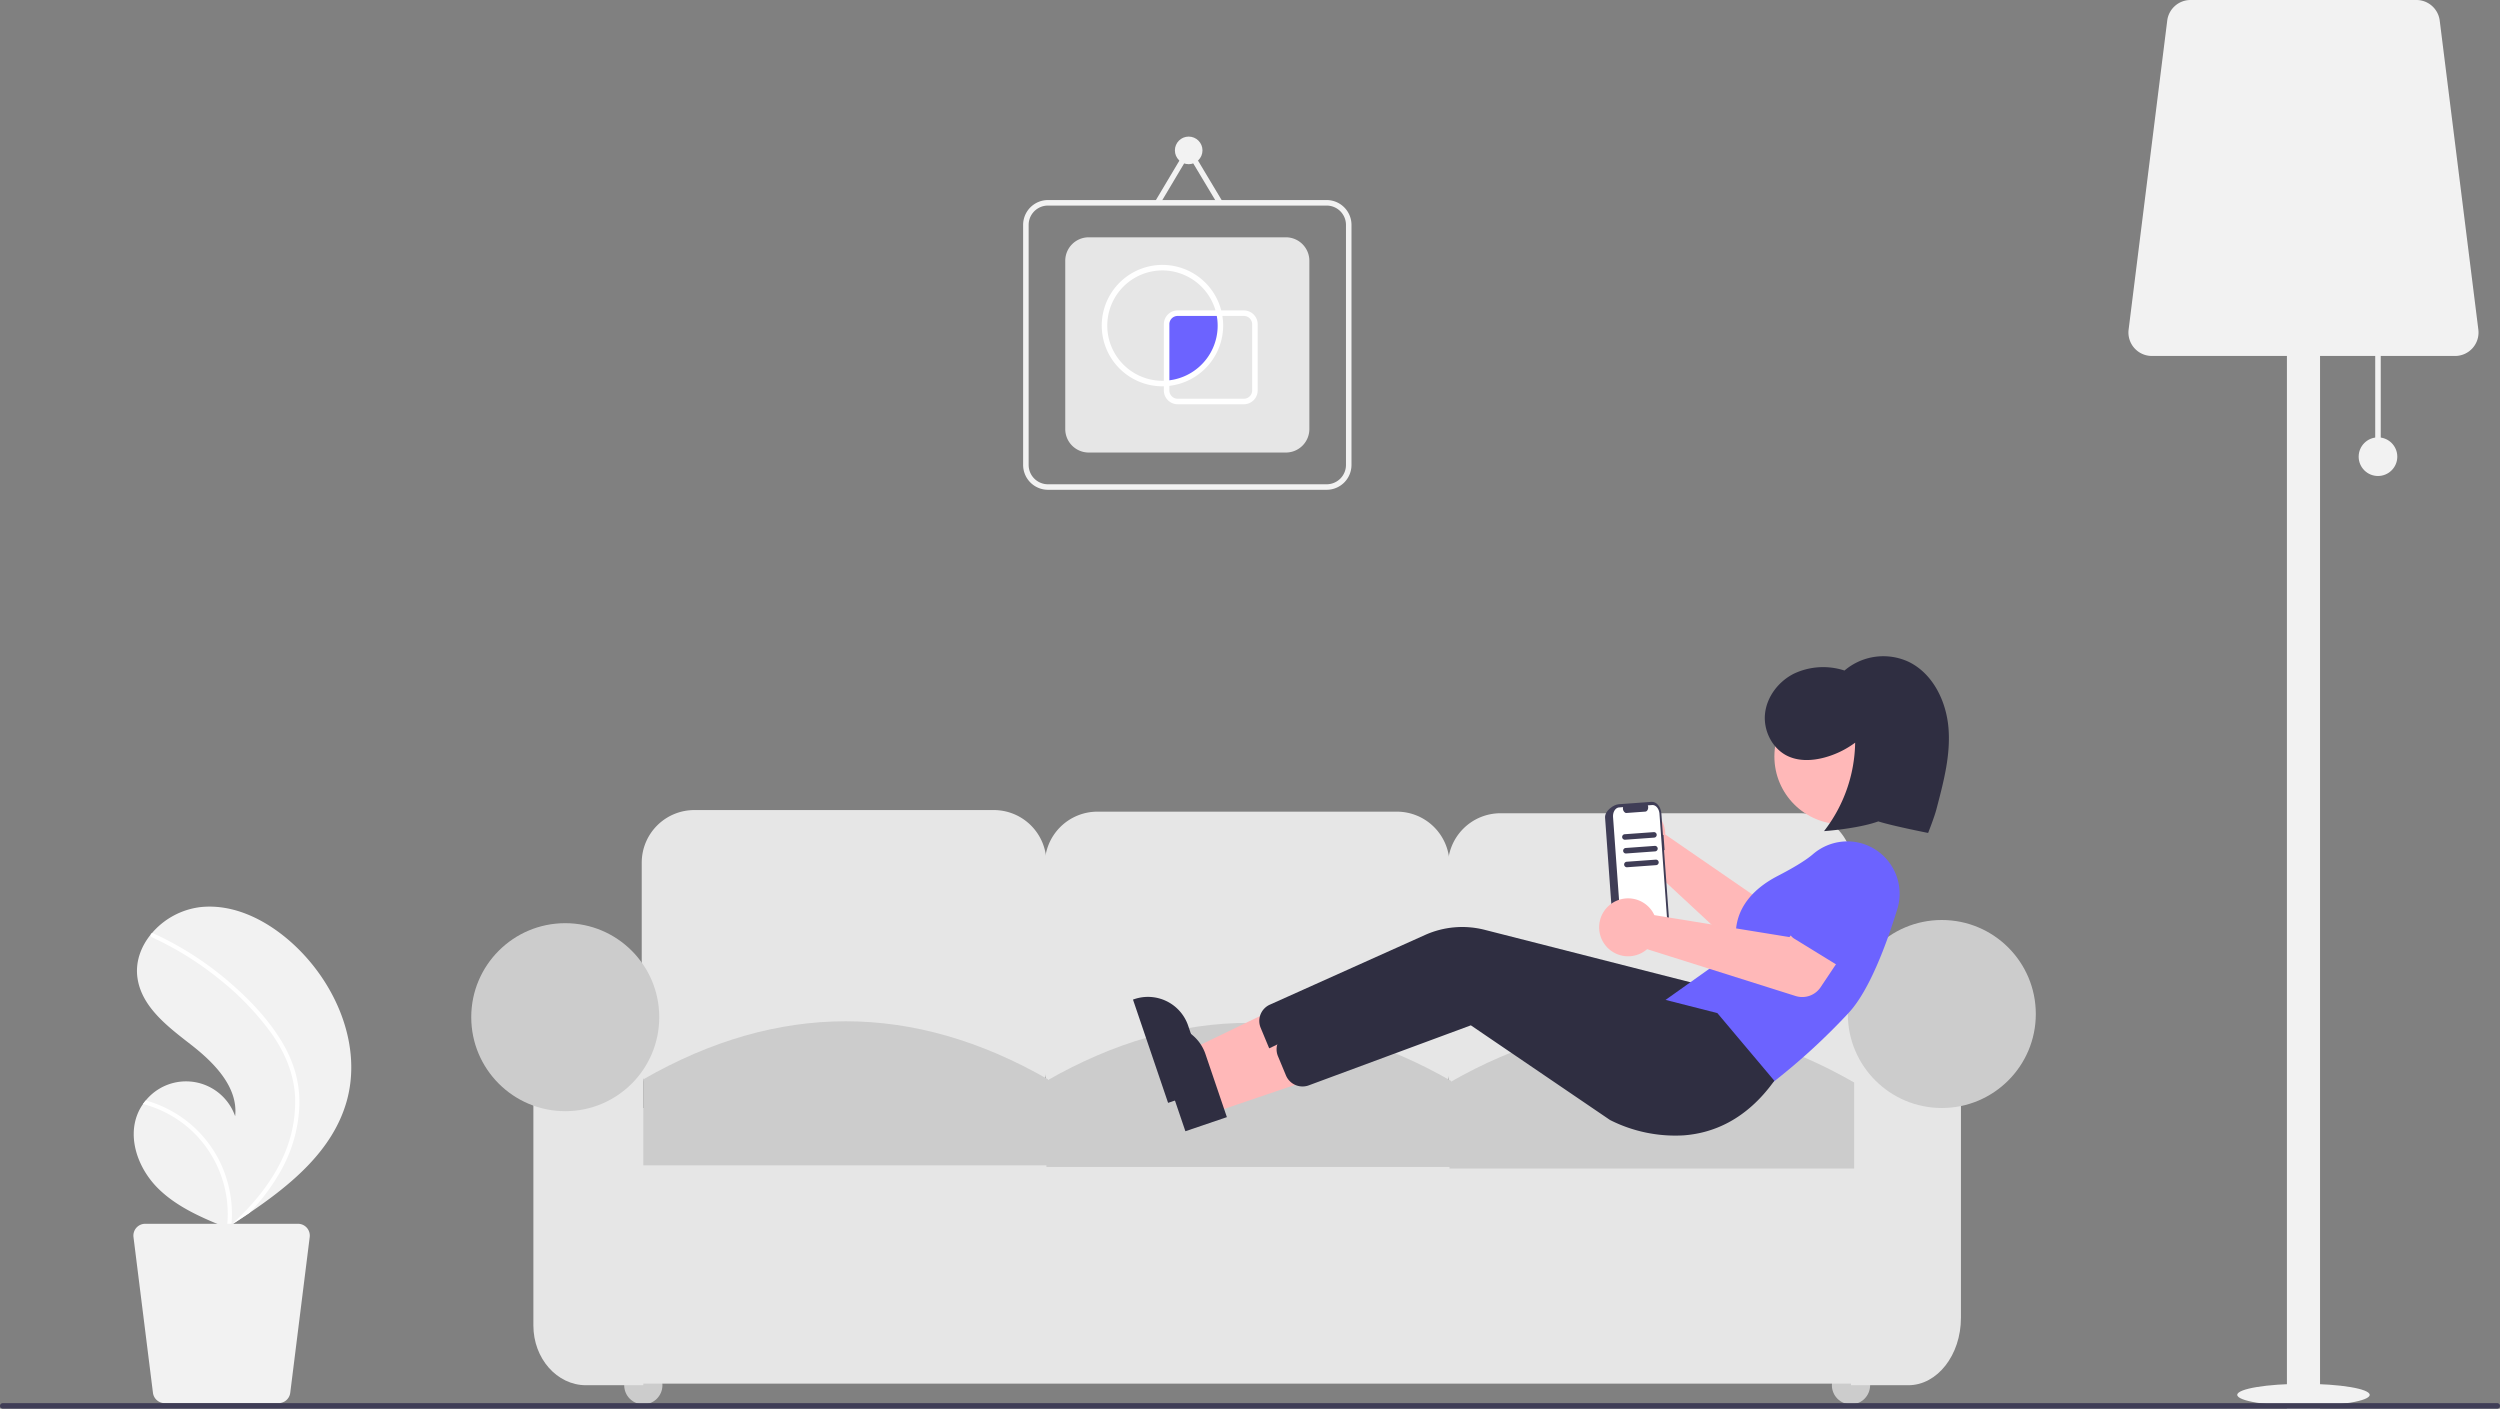 <svg id="a51bdc40-e545-4be9-b931-e3a37b4efbd3"
     data-name="Layer 1"
     xmlns="http://www.w3.org/2000/svg"
     width="906"
     height="510.5"
     viewBox="0 0 906 510.5"
>
  <rect x="0" y="0" width="906" height="510.5" fill="#808080" stroke="none"/>
  <ellipse cx="834.78"
           cy="505.5"
           rx="24"
           ry="4"
           fill="#f2f2f2"
  />
  <rect x="860.78"
        y="123.5"
        width="2"
        height="42"
        fill="#f2f2f2"
  />
  <rect x="828.78"
        y="96.5"
        width="12"
        height="414"
        fill="#f2f2f2"
  />
  <path d="M1036.717,323.75H926.842a8.5,8.5,0,0,1-8.434-9.554l14-112a8.514,8.514,0,0,1,8.434-7.446h81.875a8.514,8.514,0,0,1,8.434,7.446l14,112a8.5,8.5,0,0,1-8.434,9.554Z"
        transform="translate(-147 -194.75)"
        fill="#f2f2f2"
  />
  <circle cx="861.78"
          cy="165.5"
          r="7"
          fill="#f2f2f2"
  />
  <path d="M272.56,594.114c-5.052,17.526-19.804,29.795-35.191,40.217q-3.223,2.183-6.448,4.266c-.015.006-.03.02-.044.026-.103.066-.207.133-.303.2-.444.286-.888.572-1.328.855l.242.109s.237.126-.022.02c-.077-.032-.158-.061-.235-.094-8.939-3.605-18.037-7.476-24.888-14.23-7.106-7.014-11.26-18.014-7.411-27.228a17.592,17.592,0,0,1,1.905-3.419c.312-.447.648-.874.998-1.294a18.856,18.856,0,0,1,32.386,5.73c1.13-10.526-7.549-19.343-15.901-25.848-8.356-6.502-17.851-13.583-19.467-24.051-.902-5.824,1.123-11.468,4.812-15.999.114-.138.228-.275.346-.409a27.518,27.518,0,0,1,17.687-9.489c12.813-1.332,25.259,5.451,34.568,14.359C269.246,552.17,278.303,574.187,272.56,594.114Z"
        transform="translate(-147 -194.75)"
        fill="#f2f2f2"
  />
  <path d="M248.476,571.19a46.779,46.779,0,0,1,5.604,12.361,40.62,40.62,0,0,1,1.404,11.997,52.044,52.044,0,0,1-6.816,23.685,74.903,74.903,0,0,1-11.299,15.099q-3.223,2.183-6.448,4.266c-.015.006-.03.02-.044.026-.103.066-.207.133-.303.2-.444.286-.888.572-1.328.855,0,0,.479.235.219.129-.077-.032-.158-.061-.235-.094a41.405,41.405,0,0,0-13.249-35.651,41.76,41.76,0,0,0-17.146-9.226c.312-.447.648-.874.998-1.294a43.295,43.295,0,0,1,7.147,2.704A42.424,42.424,0,0,1,226.162,614.741a43.374,43.374,0,0,1,4.723,23.801c.367-.333.735-.673,1.092-1.01,6.793-6.333,12.826-13.602,16.91-21.992a48.416,48.416,0,0,0,5.07-22.907c-.333-8.653-3.781-16.668-8.773-23.646a101.346,101.346,0,0,0-19.21-19.798A115.158,115.158,0,0,0,202.08,534.438a.828.828,0,0,1-.417-1.063.704.704,0,0,1,.346-.409.613.613,0,0,1,.532.023c1.054.485,2.1.977,3.139,1.49a116.465,116.465,0,0,1,24.062,15.873C236.826,556.39,243.494,563.289,248.476,571.19Z"
        transform="translate(-147 -194.75)"
        fill="#fff"
  />
  <path d="M199.625,638.25h55.364a4.283,4.283,0,0,1,4.25,4.814l-7.054,56.434a4.29,4.29,0,0,1-4.25,3.752H206.68a4.29,4.29,0,0,1-4.25-3.752l-7.054-56.434a4.283,4.283,0,0,1,4.25-4.814Z"
        transform="translate(-147 -194.75)"
        fill="#f2f2f2"
  />
  <circle cx="233.138"
          cy="502.005"
          r="6.929"
          fill="#ccc"
  />
  <circle cx="670.802"
          cy="502.005"
          r="6.929"
          fill="#ccc"
  />
  <path d="M507.164,600.33H398.615a19.076,19.076,0,0,1-19.054-19.054V507.37a19.076,19.076,0,0,1,19.054-19.054h108.55a19.076,19.076,0,0,1,19.054,19.054v73.906A19.076,19.076,0,0,1,507.164,600.33Z"
        transform="translate(-147 -194.75)"
        fill="#e6e6e6"
  />
  <path d="M653.245,600.908H544.695a19.076,19.076,0,0,1-19.054-19.054V507.948a19.076,19.076,0,0,1,19.054-19.054H653.245a19.076,19.076,0,0,1,19.054,19.054v73.906A19.076,19.076,0,0,1,653.245,600.908Z"
        transform="translate(-147 -194.75)"
        fill="#e6e6e6"
  />
  <path d="M799.325,601.485H690.775a19.076,19.076,0,0,1-19.054-19.054V508.525a19.076,19.076,0,0,1,19.054-19.054h108.55a19.076,19.076,0,0,1,19.054,19.054v73.906A19.076,19.076,0,0,1,799.325,601.485Z"
        transform="translate(-147 -194.75)"
        fill="#e6e6e6"
  />
  <rect x="215.816"
        y="401.539"
        width="478.081"
        height="99.889"
        fill="#e6e6e6"
  />
  <path d="M380.138,696.755H359.352c-10.506,0-19.054-9.705-19.054-21.634V570.883H380.138Z"
        transform="translate(-147 -194.75)"
        fill="#e6e6e6"
  />
  <path d="M838.588,696.755H817.802V554.716h39.84V672.342C857.642,685.804,849.094,696.755,838.588,696.755Z"
        transform="translate(-147 -194.75)"
        fill="#e6e6e6"
  />
  <path d="M526.796,617.075H380.138V585.896q73.329-42.063,146.658,0Z"
        transform="translate(-147 -194.75)"
        fill="#ccc"
  />
  <path d="M672.876,617.652H526.218V586.473q73.329-42.063,146.658,0Z"
        transform="translate(-147 -194.75)"
        fill="#ccc"
  />
  <path d="M818.957,618.23H672.299V587.05q73.329-42.063,146.658,0Z"
        transform="translate(-147 -194.75)"
        fill="#ccc"
  />
  <circle cx="204.846"
          cy="368.627"
          r="34.066"
          fill="#ccc"
  />
  <circle cx="703.713"
          cy="367.473"
          r="34.066"
          fill="#ccc"
  />
  <path d="M750.364,495.484a10.527,10.527,0,0,1,.107,1.654l40.834,28.144,10.889-5.155,9.928,15.417-18.391,11a8,8,0,0,1-9.549-1.002l-41.354-38.382a10.497,10.497,0,1,1,7.535-11.675Z"
        transform="translate(-147 -194.75)"
        fill="#ffb8b8"
  />
  <path d="M792.092,522.86a4.495,4.495,0,0,1,2.446-2.838l20.533-9.408a12.497,12.497,0,0,1,13.696,20.909L811.792,546.532a4.5,4.5,0,0,1-6.752-.917l-12.398-19.048A4.495,4.495,0,0,1,792.092,522.86Z"
        transform="translate(-147 -194.75)"
        fill="#6c63ff"
  />
  <path d="M749.849,497.319l-.205.015-.56-7.745c-.179-2.476-1.781-4.377-3.577-4.247l0,0-11.906.862c-1.796.13-5.102,2.387-4.923,4.862l.144,1.995,2.93,40.496c.179,2.476,3.775,4.233,5.572,4.103h0l11.906-.862c1.796-.13,3.107-2.242,2.928-4.718v0l-2.115-29.232.205-.015Z"
        transform="translate(-147 -194.75)"
        fill="#3f3d56"
  />
  <path d="M748.393,489.67l3.07,42.428c.134,1.849-.845,3.426-2.187,3.524l-11.963.866c-1.342.097-2.538-1.323-2.671-3.172l-3.07-42.428c-.134-1.849.845-3.426,2.187-3.524l1.451-.105a1.847,1.847,0,0,0,.784,2.028.889.889,0,0,0,.443.086l6.821-.494c.638-.047,1.103-.797,1.039-1.676a2.132,2.132,0,0,0-.128-.592l1.554-.112C747.064,486.401,748.26,487.821,748.393,489.67Z"
        transform="translate(-147 -194.75)"
        fill="#fff"
  />
  <polygon points="433.561 392.89 429.615 381.283 472.509 360.539 478.333 377.671 433.561 392.89"
           fill="#ffb8b8"
  />
  <path d="M570.316,594.426l-12.723-37.427.473-.161a15.386,15.386,0,0,1,19.52,9.615l0.0.001,7.771,22.859Z"
        transform="translate(-147 -194.75)"
        fill="#2f2e41"
  />
  <path d="M750.803,595.924a52.352,52.352,0,0,1-26.592-5.568L673.771,556.043l-58.895,21.809a6.52,6.52,0,0,1-8.113-3.652l-2.887-6.943a6.467,6.467,0,0,1,3.339-8.425l56.267-25.268a32.886,32.886,0,0,1,21.508-1.86l78.112,19.905,20.647,24.52-.229.316C773.385,590.43,761.362,595.16,750.803,595.924Z"
        transform="translate(-147 -194.75)"
        fill="#2f2e41"
  />
  <circle cx="667.597"
          cy="274.152"
          r="24.561"
          fill="#ffb8b8"
  />
  <path d="M789.385,587.062l-39.529-29.417L776.814,538.485c-.771-2.482-4.192-16.67,14.516-26.341,5.921-3.061,10.188-5.696,12.681-7.831a19.142,19.142,0,0,1,12.738-4.647,18.974,18.974,0,0,1,17.831,24.56c-3.901,12.68-10.115,29.483-17.565,37.518a232.613,232.613,0,0,1-27.331,25.093Z"
        transform="translate(-147 -194.75)"
        fill="#6c63ff"
  />
  <polygon points="439.829 403.176 435.883 391.568 478.777 370.825 484.601 387.956 439.829 403.176"
           fill="#ffb8b8"
  />
  <path d="M576.584,604.711l-12.723-37.427.473-.161a15.386,15.386,0,0,1,19.52,9.615l0.0.001,7.771,22.859Z"
        transform="translate(-147 -194.75)"
        fill="#2f2e41"
  />
  <path d="M757.07,606.21a52.352,52.352,0,0,1-26.592-5.568L680.039,566.329l-58.895,21.809a6.52,6.52,0,0,1-8.113-3.652l-2.887-6.943a6.467,6.467,0,0,1,3.339-8.425l56.267-25.268a32.885,32.885,0,0,1,21.508-1.86L769.371,561.895,790.018,586.415l-.229.316C779.653,600.716,767.63,605.446,757.07,606.21Z"
        transform="translate(-147 -194.75)"
        fill="#2f2e41"
  />
  <path d="M745.733,524.947a10.527,10.527,0,0,1,.805,1.449l48.952,7.951,7.634-9.321,15.573,9.682-11.91,17.814a8,8,0,0,1-9.058,3.183l-53.806-16.98a10.497,10.497,0,1,1,1.811-13.777Z"
        transform="translate(-147 -194.75)"
        fill="#ffb8b8"
  />
  <path d="M795.164,531.821a4.495,4.495,0,0,1,.996-3.612l14.527-17.293a12.497,12.497,0,0,1,21.329,13.031L823.103,544.779a4.5,4.5,0,0,1-6.494,2.063L797.249,534.935A4.495,4.495,0,0,1,795.164,531.821Z"
        transform="translate(-147 -194.75)"
        fill="#6c63ff"
  />
  <path d="M808.031,495.952a53.614,53.614,0,0,0,11.276-32.064,33.102,33.102,0,0,1-11.206,5.413c-4.292,1.143-9.01,1.373-13.051-.468-5.689-2.591-9.053-9.2-8.408-15.417s4.942-11.772,10.537-14.56a24.858,24.858,0,0,1,18.267-1.106,21.719,21.719,0,0,1,23.334-3.114c8.694,4.267,13.502,14.148,14.336,23.797s-1.645,19.242-4.102,28.609l-.278,1.058c-.765,2.916-2.989,8.512-2.989,8.512s-12.916-2.549-18.047-4.183C820.261,495.116,808.031,495.952,808.031,495.952Z"
        transform="translate(-147 -194.75)"
        fill="#2f2e41"
  />
  <path d="M746.463,498.306l-10.524.761a1,1,0,0,1-.144-1.995l10.524-.761a1,1,0,1,1,.144,1.995Z"
        transform="translate(-147 -194.75)"
        fill="#3f3d56"
  />
  <path d="M746.824,503.293l-10.524.761a1,1,0,1,1-.144-1.995l10.524-.761a1,1,0,0,1,.144,1.995Z"
        transform="translate(-147 -194.75)"
        fill="#3f3d56"
  />
  <path d="M747.184,508.28l-10.524.761a1,1,0,0,1-.144-1.995l10.524-.761a1,1,0,0,1,.144,1.995Z"
        transform="translate(-147 -194.75)"
        fill="#3f3d56"
  />
  <path d="M1052,705.25H148a1,1,0,0,1,0-2h904a1,1,0,0,1,0,2Z"
        transform="translate(-147 -194.75)"
        fill="#3f3d56"
  />
  <path d="M627.78,372.25h-101a9.01,9.01,0,0,1-9-9v-87a9.01,9.01,0,0,1,9-9h101a9.01,9.01,0,0,1,9,9v87A9.01,9.01,0,0,1,627.78,372.25Zm-101-103a7.008,7.008,0,0,0-7,7v87a7.008,7.008,0,0,0,7,7h101a7.008,7.008,0,0,0,7-7v-87a7.008,7.008,0,0,0-7-7Z"
        transform="translate(-147 -194.75)"
        fill="#f2f2f2"
  />
  <path d="M613.013,358.75H541.547a8.51,8.51,0,0,1-8.5-8.5v-61a8.51,8.51,0,0,1,8.5-8.5h71.466a8.51,8.51,0,0,1,8.5,8.5v61A8.51,8.51,0,0,1,613.013,358.75Z"
        transform="translate(-147 -194.75)"
        fill="#e6e6e6"
  />
  <circle cx="430.78"
          cy="54.5"
          r="5"
          fill="#f2f2f2"
  />
  <polygon points="441.292 74.014 430.782 56.451 420.332 74.011 418.613 72.989 430.777 52.549 443.008 72.986 441.292 74.014"
           fill="#f2f2f2"
  />
  <path d="M589.28,312.75a21.023,21.023,0,0,0-.496-4.5H573.78a4,4,0,0,0-4,4v21.424A20.986,20.986,0,0,0,589.28,312.75Z"
        transform="translate(-147 -194.75)"
        fill="#6c63ff"
  />
  <path d="M568.28,334.75a22,22,0,1,1,21.481-26.713l.265,1.213H573.78a3.003,3.003,0,0,0-3,3v22.356l-1.103.078C569.214,334.718,568.751,334.75,568.28,334.75Zm0-42a20,20,0,0,0,0,40c.168,0,.334-.005.5-.013V312.25a5.006,5.006,0,0,1,5-5h13.722A20.115,20.115,0,0,0,568.28,292.75Z"
        transform="translate(-147 -194.75)"
        fill="#fff"
  />
  <path d="M597.78,341.25h-24a5.006,5.006,0,0,1-5-5v-3.507l.929-.066A19.944,19.944,0,0,0,587.807,308.464l-.265-1.214h10.238a5.006,5.006,0,0,1,5,5v24A5.006,5.006,0,0,1,597.78,341.25Zm-27-6.664V336.25a3.003,3.003,0,0,0,3,3h24a3.003,3.003,0,0,0,3-3v-24a3.003,3.003,0,0,0-3-3H589.992a21.813,21.813,0,0,1,.287,3.5A22.06,22.06,0,0,1,570.78,334.586Z"
        transform="translate(-147 -194.75)"
        fill="#fff"
  />
</svg>
